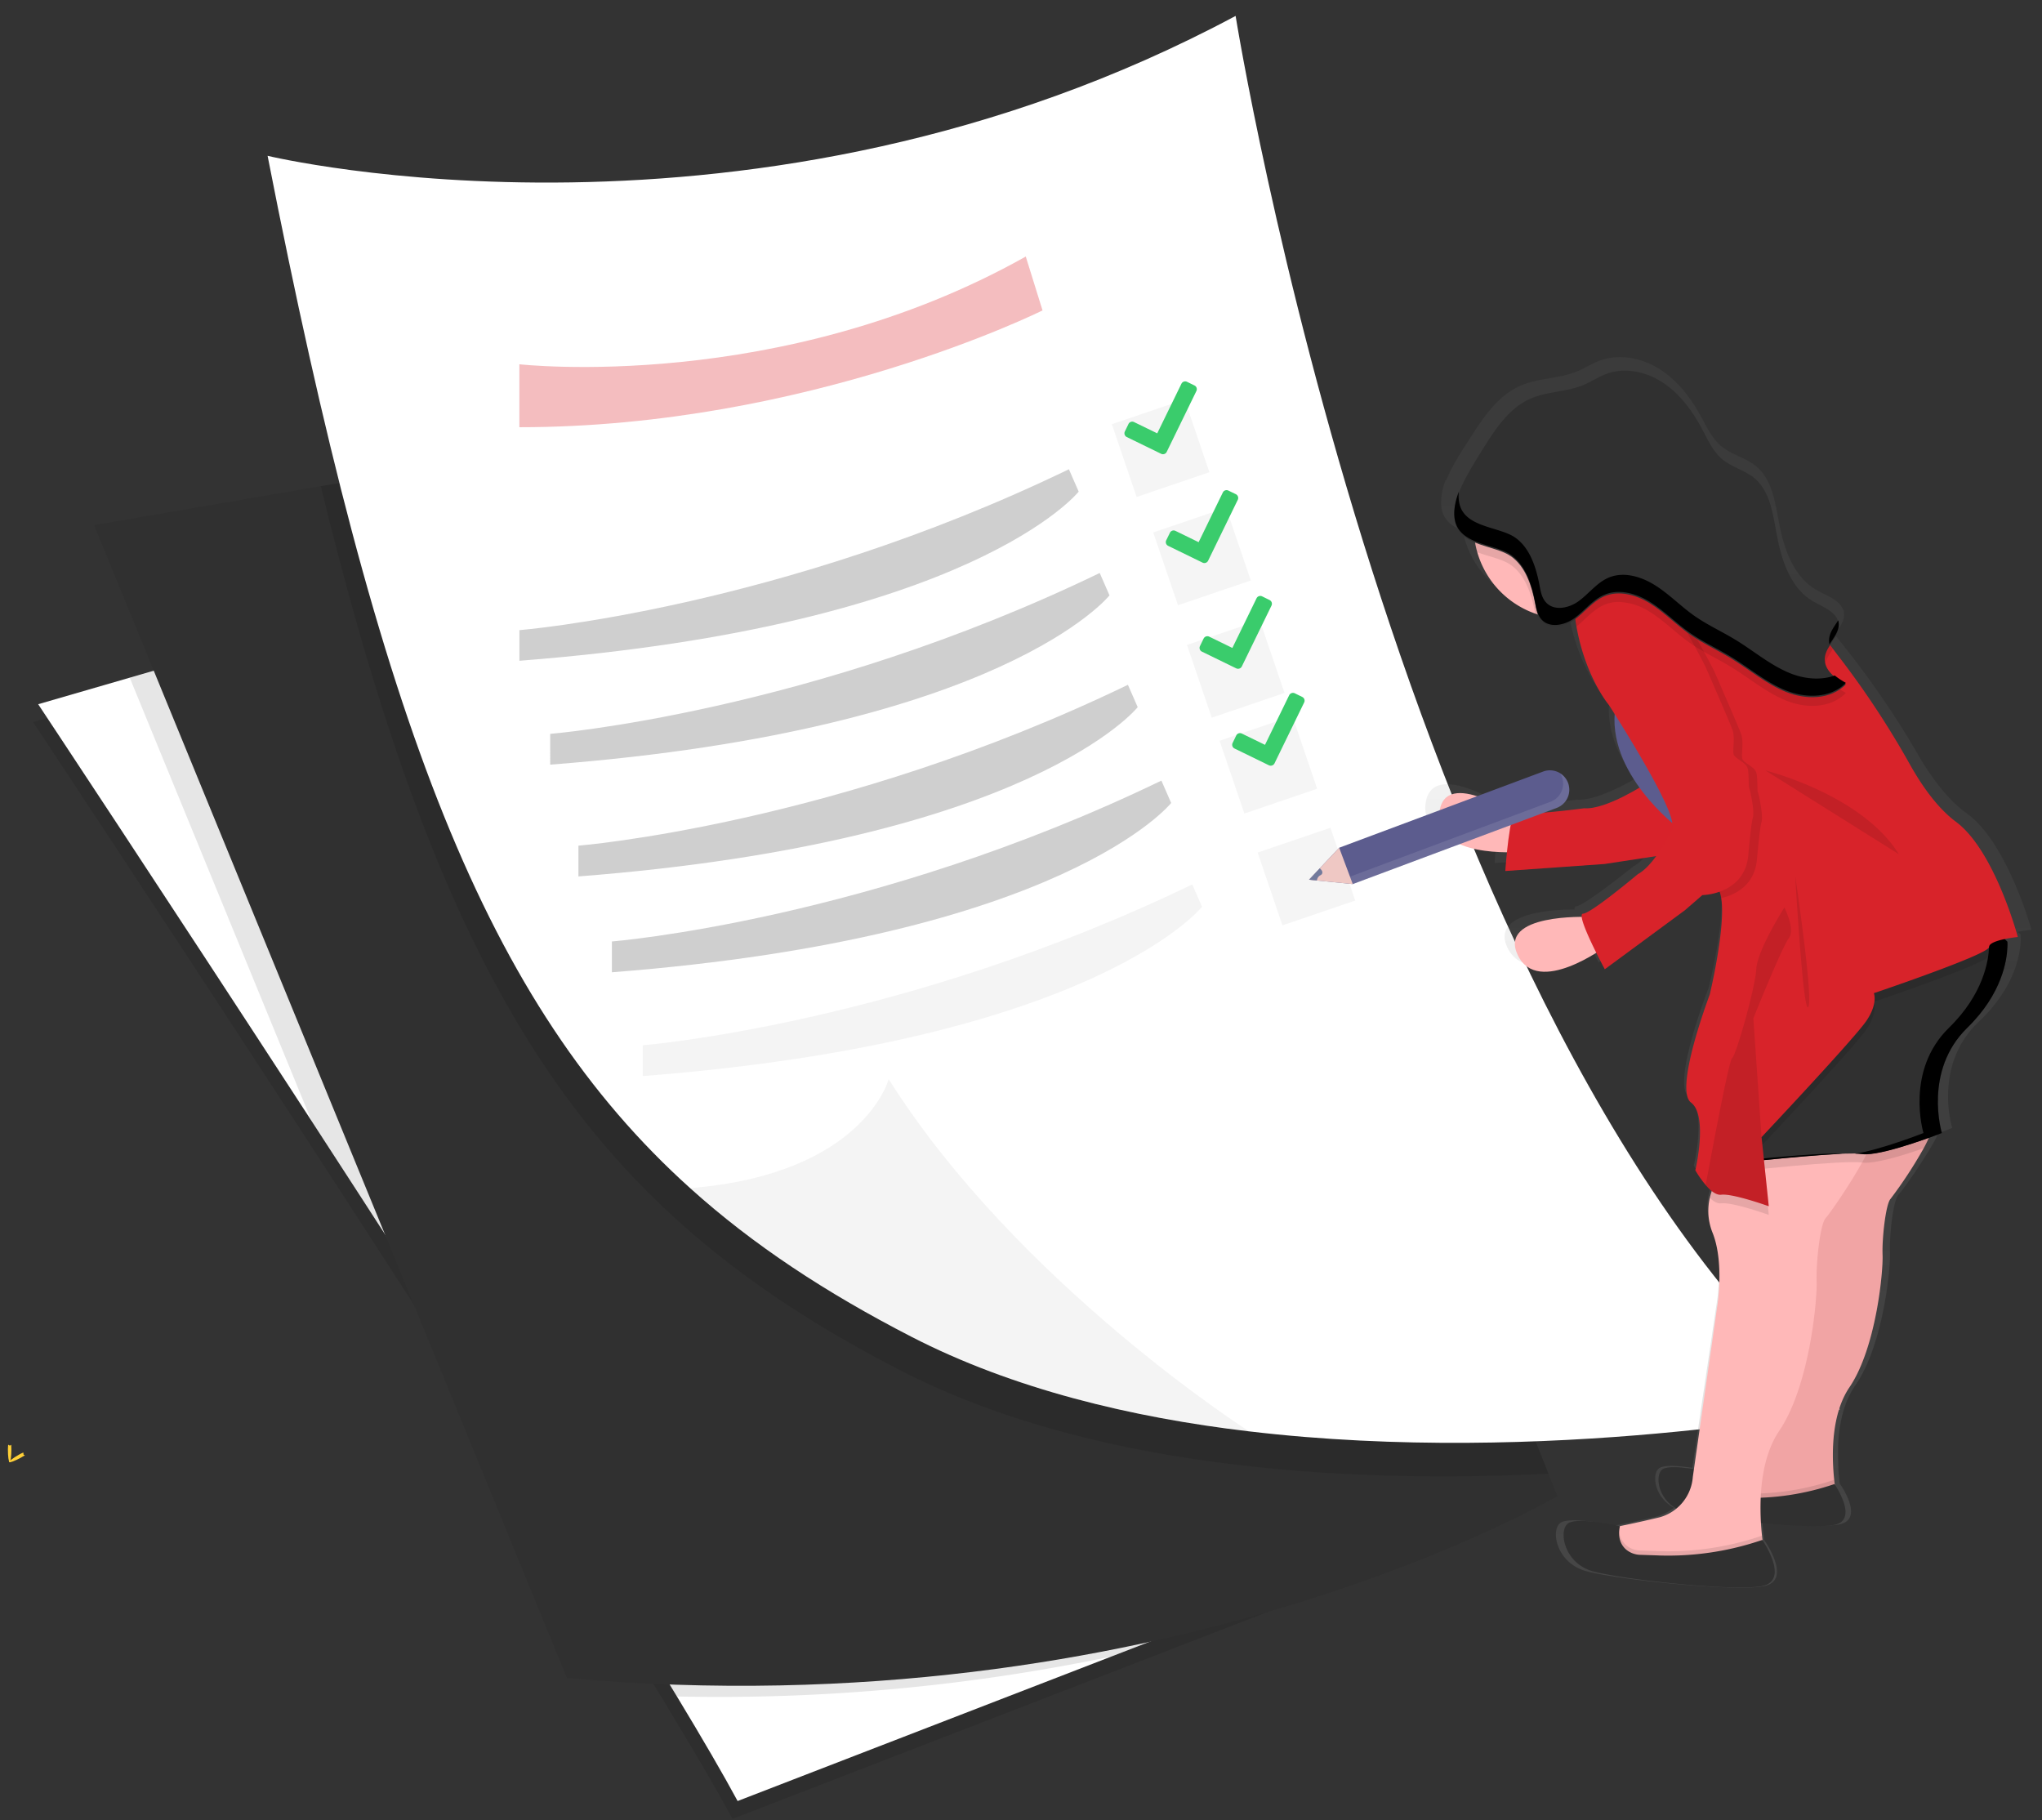 <svg xmlns="http://www.w3.org/2000/svg" width="92" height="82" viewBox="0 0 92 82">
    <rect x="0" y="0" width="92" height="82" fill="#333333" stroke="none"/>
    <defs>
        <linearGradient id="a" x1="50.019%" x2="50.019%" y1="99.988%" y2="-.007%">
            <stop offset="0%" stop-color="gray" stop-opacity=".25"/>
            <stop offset="54%" stop-color="gray" stop-opacity=".12"/>
            <stop offset="100%" stop-color="gray" stop-opacity=".1"/>
        </linearGradient>
    </defs>
    <g fill="none" fill-rule="nonzero">
        <path fill="#000" d="M61.363 70.973L49.842 75.43l-16.84 6.51c-.636-1.18-1.573-2.794-2.733-4.71-3.988-6.61-10.587-16.89-16.461-25.926C7.188 41.124 1.49 32.53 1.49 32.53l4.124-1.196 33.69-9.77 22.058 49.41z" opacity=".1"/>
        <path fill="#FFF" d="M61.593 70.169l-11.521 4.457-16.84 6.51c-.636-1.18-1.573-2.794-2.733-4.71-3.988-6.61-10.588-16.89-16.461-25.926C7.418 40.32 1.72 31.725 1.72 31.725l4.125-1.196 33.69-9.77 22.058 49.41z"/>
        <path fill="#000" d="M61.593 70.169l-11.521 4.457a86.648 86.648 0 0 1-19.573 1.8C26.51 69.816 19.91 59.536 14.038 50.5L5.845 30.53l33.69-9.772 22.058 49.41z" opacity=".1"/>
        <path fill="#303030" d="M70.165 67.396s-17.9 10.587-44.622 8.198L4.237 23.657l10.21-1.754 35.293-6.06 20.025 50.55.4 1.003z"/>
        <path fill="#000" d="M69.765 66.392c-4.215.207-9.09.187-13.996-.397-5.31-.623-10.643-1.912-15.226-4.27-3.827-1.973-7.1-4.115-9.953-6.687-7.421-6.675-12.014-16.224-16.139-33.135l35.293-6.06 20.021 50.55z" opacity=".1"/>
        <path fill="#FFF" d="M82.894 63.489s-13.2 2.586-26.621.993c-5.309-.626-10.649-1.911-15.226-4.27-3.827-1.972-7.099-4.115-9.953-6.686-9.189-8.27-14.037-20.93-19.038-46.507 0 0 21.938 5.294 43.613-6.302 0 0 7.31 45.63 27.225 62.772z"/>
        <path fill="#909090" d="M56.273 64.482c-5.309-.626-10.649-1.911-15.226-4.27-3.827-1.972-7.099-4.115-9.953-6.686 7.82-.635 8.945-4.911 8.945-4.911 5.798 9.202 16.234 15.867 16.234 15.867z" opacity=".1"/>
        <path fill="#D8232A" d="M23.4 16.41s11.785 1.345 22.815-4.853l.755 2.427S36.42 19.246 23.4 19.246V16.41z" opacity=".3"/>
        <path fill="#606060" d="M23.4 28.388s11.716-.945 24.758-7.248l.441 1.008s-4.8 6.04-25.198 7.619v-1.379zM24.79 33.06s11.715-.945 24.757-7.247l.44 1.009s-4.798 6.046-25.198 7.625V33.06zM26.06 38.097s11.715-.945 24.757-7.247l.441 1.008s-4.806 6.043-25.198 7.625v-1.386zM27.568 42.413s11.715-.945 24.757-7.247l.441 1.008s-4.799 6.044-25.198 7.627v-1.388z" opacity=".3"/>
        <path fill="#909090" d="M28.957 47.09s11.716-.945 24.758-7.247l.44 1.008s-4.799 6.044-25.198 7.626V47.09z" opacity=".1"/>
        <path fill="#F5F5F5" d="M50.093 19.11l3.279-1.116 1.116 3.279-3.279 1.116zM51.958 23.987l3.279-1.116 1.116 3.279-3.279 1.116zM54.948 33.371l3.279-1.116 1.116 3.278-3.279 1.116zM56.663 38.407l3.279-1.116 1.116 3.279-3.279 1.116zM53.478 29.054l3.279-1.116 1.116 3.278-3.279 1.116z"/>
        <path fill="url(#a)" d="M91.034 42.094l-.123-.115a6.76 6.76 0 0 1 .616-.093s-1.088-3.935-2.922-5.248c-.907-.649-1.663-1.73-2.197-2.656a40.165 40.165 0 0 0-3.273-4.798l-.33-.417-.143-.181c.199-.301.442-.587.415-.936v-.007a.642.642 0 0 0-.023-.183l-.013.02c-.155-.45-.75-.65-1.193-.897-1.034-.583-1.476-1.855-1.697-3.038-.172-.92-.314-1.953-1.033-2.544-.46-.38-1.084-.506-1.547-.884-.44-.358-.684-.901-.96-1.4-.459-.834-1.065-1.609-1.866-2.106-.8-.498-1.817-.69-2.696-.356-.336.128-.642.328-.975.467-.827.345-1.774.299-2.593.663-1.009.448-1.664 1.438-2.264 2.377-.31.486-.797 1.197-1.074 1.913V21.6a2.736 2.736 0 0 0-.214.995c-.005.145.01.29.048.432.124.46.493.713.932.89.026.146.06.29.101.433a4.25 4.25 0 0 0 2.745 2.804c.038.013.077.023.115.034.032.09.078.176.137.253.366.46 1.101.328 1.58-.006.019-.013.037-.029.055-.043.004.065.01.13.021.195.01.055.019.114.03.164.43 2.321 1.533 3.574 1.533 3.574s.103.154.27.409c-.088 1.28.496 2.448 1.172 3.35-.583.336-1.838.995-2.614.94 0 0-2.853.369-3.184.184-.046-.026-.09.009-.131.087-.786-.479-3.298-1.86-3.512-.087-.195 1.608 2.095 1.813 3.185 1.821-.05.471-.077.848-.077.848l4.687-.32 2.44-.36c-.27.357-.574.675-.871.83 0 0-2.207 1.786-2.588 1.803-.054 0-.071.054-.063.14-.928 0-3.814.134-3.014 1.742.727 1.458 2.774.45 3.7-.108a27 27 0 0 0 .404.756l3.782-2.694.82-.689c.277-.013.55-.066.813-.157 0 .01.008.02.012.03.03.084.051.171.065.26.23 1.32-.542 4.397-.542 4.397s-1.697 4.33-.882 4.92c.816.59.213 3.081.213 3.081.142.24.306.466.489.676.086.1.182.19.286.272a2.575 2.575 0 0 0 .04 1.905c.56 1.36.22 3.331.22 3.331l-1.1 7.434c-.53-.08-1.211-.147-1.465 0-.39.219-.262 1.325.642 1.8-.275.21-.592.357-.93.429-.805.184-1.37.3-1.742.372-.024 0-1.93-.42-2.419-.142-.489.278-.253 1.819 1.139 2.197 1.362.369 6.442.91 7.905.69l.093-.017c1.244-.246.152-1.88.014-2.079-.01-.067-.017-.137-.026-.212a10.82 10.82 0 0 1-.05-.575c1.388.128 2.757.19 3.385.096.03 0 .057-.01.083-.015 1.101-.219.136-1.663.012-1.838a60.664 60.664 0 0 0-.017-.141v-.013c0-.033-.008-.069-.011-.103-.004-.035 0-.059-.01-.09-.009-.03 0-.055-.008-.084l-.013-.175v-.075c0-.046-.006-.092-.008-.14v-.076c0-.069 0-.14-.007-.211v-.059-.175-.083-.184-.061c0-.077.007-.156.011-.235l.007-.085c0-.06.01-.115.015-.175 0-.029 0-.057.01-.086.008-.08.019-.161.03-.243 0-.024.008-.048.012-.072.01-.06.02-.123.032-.185 0-.03.011-.06.018-.092l.045-.2c0-.018.008-.036.013-.055a5.666 5.666 0 0 1 .094-.321l.062-.177.027-.074a4.605 4.605 0 0 1 .13-.288c.028-.06.059-.115.091-.177l.039-.068c.044-.073.088-.147.138-.217 1.263-1.8 1.596-5.274 1.565-6.03-.03-.755.15-2.323.377-2.555.152-.155 1.034-1.379 1.561-2.309.095-.17.178-.33.243-.472.375-.13.623-.23.623-.23a5.326 5.326 0 0 1-.188-1.48c.009-.978.278-2.265 1.387-3.31 1.638-1.544 1.867-3.074 1.888-3.662v-.11c-.003-.107-.009-.16-.009-.16z"/>
        <path fill="#F0A3A3" d="M86.67 51.727a19.742 19.742 0 0 1-1.494 2.282c-.215.23-.389 1.782-.359 2.527.03.746-.286 4.182-1.493 5.962-1.207 1.78-.587 4.858-.587 4.858l-1.926.675h-2.315l-1.594-.477-.42-1.16s.56-.086 1.952-.417a1.807 1.807 0 0 0 1.442-1.639l.977-6.825s.289-1.723-.187-2.916a2.373 2.373 0 0 1 .156-2.078l.031-.049s1.508-1.19 3.045-1.936c1.361-.657 2.742-.97 3.133.196.05.15-.114.538-.361.997z"/>
        <path fill="#FFB8B8" d="M86.67 51.727a19.742 19.742 0 0 1-1.494 2.282c-.215.23-.389 1.782-.359 2.527.03.746-.286 4.182-1.493 5.962-.85 1.256-.794 3.153-.69 4.165.045.424.1.69.1.69l-1.926.675h-2.312l-1.594-.474-.42-1.16s.14-.021.46-.083c.319-.062.803-.168 1.5-.334a1.807 1.807 0 0 0 1.434-1.639l.977-6.825s.289-1.723-.187-2.916a2.373 2.373 0 0 1 .156-2.078l.031-.049s1.508-1.19 3.045-1.936c1.361-.657 2.742-.97 3.133.196.05.15-.114.538-.361.997z" opacity=".05"/>
        <path fill="#000" d="M82.737 67.357l-1.926.675h-2.315l-1.594-.478-.42-1.16s.14-.021.46-.083a.867.867 0 0 0 .667.937l.905.03c.127 0 .256.008.382.008 1.273 0 2.538-.21 3.742-.622.046.424.099.693.099.693z" opacity=".1"/>
        <path fill="#303030" d="M78.512 67.474l-.906-.031s-.845-.18-.638-1.138c0 0-1.631-.37-2.048-.125-.417.244-.216 1.594.962 1.925 1.149.322 5.451.797 6.688.603l.08-.014c1.12-.23 0-1.838 0-1.838-1.33.455-2.732.665-4.138.618z"/>
        <path fill="#FFB8B8" d="M84.093 51.991c-.06.122-.126.248-.2.38-.57 1.034-1.481 2.336-1.64 2.504-.244.26-.438 2.01-.407 2.856.03.845-.323 4.718-1.685 6.728-.698 1.034-.855 2.44-.843 3.573.003.384.026.767.067 1.149.05.467.115.759.115.759l-2.173.762h-2.615l-1.8-.536-.47-1.314s.156-.025.51-.095.905-.187 1.693-.373a2.042 2.042 0 0 0 1.623-1.85l1.102-7.703s.325-1.947-.21-3.29a2.642 2.642 0 0 1 .215-2.402s.42-.331 1.055-.769c.28-.193.605-.406.954-.622 1.535-.95 3.553-1.92 4.52-1.213.213.16.37.386.446.642.039.133-.07.435-.257.814z"/>
        <path fill="#000" d="M79.495 69.941l-2.174.762h-2.61l-1.799-.536-.47-1.314s.156-.025.51-.095a.96.96 0 0 0 .306.849c.18.154.41.24.648.243l.823.027c.144 0 .288.008.432.008 1.437 0 2.864-.238 4.224-.703.05.467.11.76.11.76z" opacity=".1"/>
        <path fill="#303030" d="M74.728 70.072l-.822-.027a1.034 1.034 0 0 1-.65-.244c-.208-.186-.389-.508-.272-1.049 0 0-1.837-.417-2.312-.14-.474.275-.242 1.799 1.087 2.172 1.301.364 6.153.9 7.55.681l.088-.016c1.263-.26 0-2.076 0-2.076-1.5.515-3.083.752-4.67.7z"/>
        <path fill="#000" d="M86.67 51.727c-.787.275-1.943.639-2.577.654-.065.002-.13 0-.196-.01-.443-.06-1.814.037-3.07.15-.504.045-.99.092-1.39.133-.597.062-1.008.107-1.008.107v-.39c.28-.192.605-.406.954-.622 1.535-.95 3.553-1.92 4.52-1.213 1.36-.657 2.741-.97 3.133.197.046.148-.12.535-.366.994z" opacity=".1"/>
        <path fill="#303030" d="M90.445 42.668c-.022.583-.24 2.094-1.804 3.622-1.994 1.947-1.149 4.742-1.149 4.742s-2.378.934-3.403.96c-.066.002-.132-.001-.197-.01-.615-.086-3.06.14-4.464.283-.597.062-1.009.107-1.009.107v-8.27l11.019-2.675.998.993c.008.083.011.166.009.248z"/>
        <path fill="#000" d="M78.606 52.27l-.182.019v.087s.411-.045 1.008-.107c1.009-.102 2.55-.246 3.568-.288-.705-.064-3.035.15-4.394.288zM90.44 42.425l-.998-.995-.665.167.836.832c.006.083.006.167 0 .25-.021.58-.24 2.094-1.804 3.621-1.994 1.946-1.149 4.743-1.149 4.743s-1.967.771-3.094.931c.108 0 .215.006.322.017.065.01.13.013.196.01 1.026-.025 3.403-.958 3.403-.958s-.85-2.797 1.149-4.743c1.564-1.527 1.783-3.04 1.804-3.621.006-.085.006-.17 0-.254z"/>
        <path fill="#FFB8B8" d="M68.427 36.827s-3.331-2.311-3.576-.23c-.244 2.081 3.576 1.784 3.576 1.784v-1.554z"/>
        <path fill="#D8232A" d="M74.17 35.295s-1.802 1.192-2.8 1.118c0 0-2.724.366-3.04.183-.318-.183-.51 2.642-.51 2.642l4.479-.316 2.871-.439s1.436-.875 1.436-1.63c0-.754-2.436-1.558-2.436-1.558z"/>
        <path fill="#D8232A" d="M74.17 35.295s-1.802 1.192-2.8 1.118c0 0-2.724.366-3.04.183-.318-.183-.51 2.642-.51 2.642l4.479-.316 2.871-.439s1.436-.875 1.436-1.63c0-.754-2.436-1.558-2.436-1.558z" opacity=".05"/>
        <path fill="#FFB8B8" d="M71.527 41.308s-4.051-.167-3.144 1.723c.908 1.89 3.978-.404 3.978-.404l-.834-1.319z"/>
        <path fill="#5C5C8E" d="M75.602 37.29s-3.284-2.457-2.82-5.45c.462-2.991 2.82 2.291 2.82 2.291v3.159z"/>
        <path fill="#FFB8B8" d="M74.695 23.725a4.156 4.156 0 0 1-5.52 3.921 4.15 4.15 0 1 1 5.52-3.916v-.005z"/>
        <path fill="#000" d="M90.445 42.668c-.372.07-.832.193-.832.386 0 .325-5.189 2.077-5.189 2.077s.194.452-.324 1.231c-.518.779-4.735 5.254-4.735 5.254l.013.133.054.516.258 2.465s-1.622-.584-2.141-.52c-.168.022-.345-.086-.518-.24.064-.296.18-.577.344-.83 0 0 .42-.33 1.055-.768v-8.27l11.018-2.675.998.993c.005.083.005.166-.001.248z" opacity=".1"/>
        <path fill="#D8232A" d="M90.911 42.211s-1.298.129-1.298.454-5.189 2.077-5.189 2.077.194.452-.324 1.23c-.518.78-4.735 5.256-4.735 5.256l.325 3.112s-1.622-.583-2.141-.519c-.23.029-.488-.185-.7-.434a4.518 4.518 0 0 1-.468-.667s.584-2.466-.194-3.05c-.78-.583.843-4.864.843-4.864s.732-3.044.517-4.35a1.567 1.567 0 0 0-.062-.257c0-.01-.006-.02-.01-.029-.46-1.247-5.44-11.715-5.44-11.715a7.52 7.52 0 0 1 .102-1.14c.025-.156.059-.309.1-.46.027-.097.059-.192.095-.286.154-.395.39-.7.74-.706 0 0 .39-.431 1.303-.548.669-.088 1.623 0 2.915.548 3.048 1.295 3.762 1.362 3.762 1.362l1.531 2.01.315.412a39.728 39.728 0 0 1 3.125 4.744c.51.919 1.232 1.986 2.098 2.628 1.752 1.3 2.79 5.192 2.79 5.192z"/>
        <path fill="#000" d="M79.543 34.711s4.33 1.07 6.008 3.77l-6.008-3.77zM80.88 39.454s.82 5.498.592 5.911c-.227.414-.591-5.911-.591-5.911zM80.588 42.276c-.315.412-1.593 3.6-1.593 3.6l.369 5.352.325 3.112s-1.621-.583-2.14-.519c-.23.029-.49-.185-.7-.434.336-1.823 1.056-5.637 1.186-5.71.17-.098 1.047-3.163 1.093-4.02.046-.859 1.264-2.771 1.264-2.771s.513.977.196 1.39zM79.365 37.022c-.08.242-.205 1.654-.205 1.654-.09 1.243-1.033 1.65-1.613 1.78a1.567 1.567 0 0 0-.062-.257c-.39-1.102-5.45-11.74-5.45-11.74.006-.54.074-1.077.203-1.6 1.101-.325 2.845.174 2.845.174.504-.067 2.149 3.203 2.149 3.203s1.096 2.504 1.216 2.845c.12.341 0 .9.048 1.096.049.195.56.363.633.632.073.269.026.804.074.9.048.094.243 1.07.162 1.313z" opacity=".1"/>
        <path fill="#D8232A" d="M78.975 36.827c-.08.243-.204 1.654-.204 1.654-.074 1.033-.74 1.493-1.296 1.69-.25.089-.513.141-.778.154l-.783.68-3.612 2.66s-1.346-2.49-.98-2.504c.365-.013 2.471-1.782 2.471-1.782.644-.345 1.29-1.493 1.59-2.084a1.82 1.82 0 0 1-.04-.213c-.13-1.102-2.854-5.32-2.854-5.32s-1.053-1.239-1.463-3.535c-.011-.052-.02-.106-.03-.162a1.647 1.647 0 0 1-.02-.215c-.05-.884.593-1.205 1.356-1.281.398-.032.799-.02 1.195.037.394.05.784.126 1.168.23.326-.044 1.13 1.312 1.657 2.274.284.521.488.928.488.928s1.096 2.505 1.216 2.845c.121.34 0 .901.049 1.095.048.194.56.364.633.633.072.269.025.804.073.9.048.095.246 1.072.164 1.316z"/>
        <path fill="#000" d="M83.165 31.215c-.689.704-1.802.706-2.695.344-.894-.361-1.65-1.01-2.479-1.513-.538-.329-1.107-.598-1.637-.936a7.997 7.997 0 0 1-.23-.154c-.61-.432-1.14-.987-1.773-1.379a2.757 2.757 0 0 0-1.424-.46 1.62 1.62 0 0 0-.794.2c-.208.12-.4.264-.574.43-.18.161-.35.332-.539.483-.011-.053-.02-.107-.03-.162a1.647 1.647 0 0 1-.02-.216 4.474 4.474 0 0 1-.432.022 4.05 4.05 0 0 1-1.368-.23c0-.017 0-.034-.01-.052-.155-.817-.436-1.684-1.094-2.143-.381-.266-.99-.376-1.518-.574a4.15 4.15 0 1 1 7.822.449c.668-.087 1.623 0 2.915.548 3.047 1.295 3.761 1.362 3.761 1.362l1.531 2.01c-.165.253-.352.502-.37.797-.028.541.499.919.958 1.174z" opacity=".1"/>
        <path fill="#303030" d="M68.07 25.057c.659.46.94 1.325 1.095 2.141.049.255.095.524.25.726.345.453 1.053.325 1.509 0 .456-.325.815-.818 1.324-1.047.676-.306 1.47-.083 2.103.313.633.397 1.163.951 1.774 1.379.591.416 1.25.714 1.866 1.09.828.504 1.585 1.155 2.479 1.513.893.359 2.01.358 2.694-.344-.46-.255-.986-.632-.95-1.179.035-.546.671-.954.629-1.515-.043-.56-.702-.78-1.175-1.055-.988-.574-1.41-1.838-1.621-3.004-.164-.912-.3-1.93-.98-2.516-.44-.377-1.035-.5-1.478-.873-.42-.355-.652-.891-.919-1.386-.44-.824-1.017-1.59-1.781-2.083-.764-.492-1.736-.689-2.574-.351-.322.127-.615.325-.932.46-.79.344-1.694.294-2.476.654-.964.443-1.59 1.422-2.163 2.351-.484.796-1.446 2.2-1.174 3.233.271 1.051 1.786.995 2.5 1.493z"/>
        <path fill="#000" d="M82.841 28.071a.725.725 0 0 0-.021-.126c-.175.274-.392.54-.413.862a.782.782 0 0 0 .019.222c.194-.309.443-.6.415-.958zM80.664 30.334c-.894-.358-1.65-1.01-2.478-1.514-.617-.375-1.276-.673-1.867-1.09-.611-.432-1.14-.987-1.774-1.378-.633-.392-1.426-.62-2.103-.315-.509.23-.867.718-1.324 1.049-.457.33-1.158.46-1.508 0-.156-.202-.202-.471-.25-.726-.156-.817-.437-1.682-1.094-2.141-.715-.5-2.23-.443-2.505-1.493a1.631 1.631 0 0 1-.036-.574c-.175.468-.266.939-.16 1.35.276 1.053 1.791.997 2.506 1.492.658.46.938 1.326 1.094 2.142.049.255.095.524.25.726.344.453 1.052.325 1.509-.006.457-.33.814-.817 1.324-1.047.676-.304 1.47-.082 2.103.315.633.396 1.163.95 1.774 1.378.591.418 1.25.714 1.866 1.09.828.505 1.585 1.157 2.479 1.515.893.358 2.01.356 2.694-.345a3.299 3.299 0 0 1-.502-.332c-.622.229-1.365.158-1.998-.096z"/>
        <path fill="#5C5C8E" d="M60.335 38.19l9.189-3.432a.873.873 0 0 1 1.124.512.874.874 0 0 1-.513 1.125l-9.189 3.433-1.968-.198 1.357-1.44z"/>
        <path fill="#FFF" d="M70.37 34.995a.875.875 0 0 1-.514 1.125l-9.189 3.432-1.48-.148-.212.23 1.969.197 9.189-3.433a.874.874 0 0 0 .513-1.124.87.87 0 0 0-.357-.437c.031.05.058.103.08.158z" opacity=".1"/>
        <path fill="#EFC8C4" d="M60.335 38.19l.612 1.638-1.616-.162-.353-.036.483-.512z"/>
        <path fill="#727A9C" d="M59.46 39.118a.35.35 0 0 1 .094.104.148.148 0 0 1 0 .16.36.36 0 0 1-.09.062.293.293 0 0 0-.13.222l-.354-.036.48-.512z"/>
        <path fill="#3ACC6C" d="M52.315 20.444l-1.55-.756a.187.187 0 0 1-.086-.25l.164-.338a.186.186 0 0 1 .25-.086l1.045.508 1.09-2.235a.188.188 0 0 1 .25-.087l.338.165a.186.186 0 0 1 .086.25l-1.337 2.742a.187.187 0 0 1-.25.087zM55.7 30.111l-1.55-.756a.187.187 0 0 1-.086-.25l.164-.338a.188.188 0 0 1 .252-.086l1.043.509 1.089-2.237a.188.188 0 0 1 .25-.088l.336.166a.187.187 0 0 1 .088.25l-1.337 2.742a.19.19 0 0 1-.252.086l.003.002zM54.18 25.346l-1.55-.756a.188.188 0 0 1-.087-.25l.166-.338a.186.186 0 0 1 .25-.086l1.044.509 1.09-2.239a.187.187 0 0 1 .25-.086l.338.164a.19.19 0 0 1 .086.252L54.43 25.26a.187.187 0 0 1-.25.086h.001zM57.17 34.476l-1.55-.756a.187.187 0 0 1-.086-.25l.164-.338a.187.187 0 0 1 .25-.086l1.045.509 1.09-2.236a.19.19 0 0 1 .251-.087l.337.165a.186.186 0 0 1 .086.25l-1.336 2.743a.19.19 0 0 1-.251.086z"/>
        <path fill="#FFD037" d="M.513 65.29c0 .313-.035.574-.08.574-.043 0-.077-.255-.077-.575 0-.319.043-.166.087-.166s.07-.148.07.166z"/>
        <path fill="#FFD037" d="M.948 65.664c-.275.15-.516.242-.537.203-.02-.039.186-.19.46-.344.273-.154.166-.042.187 0 .02.041.167-.01-.11.14z"/>
    </g>
</svg>
